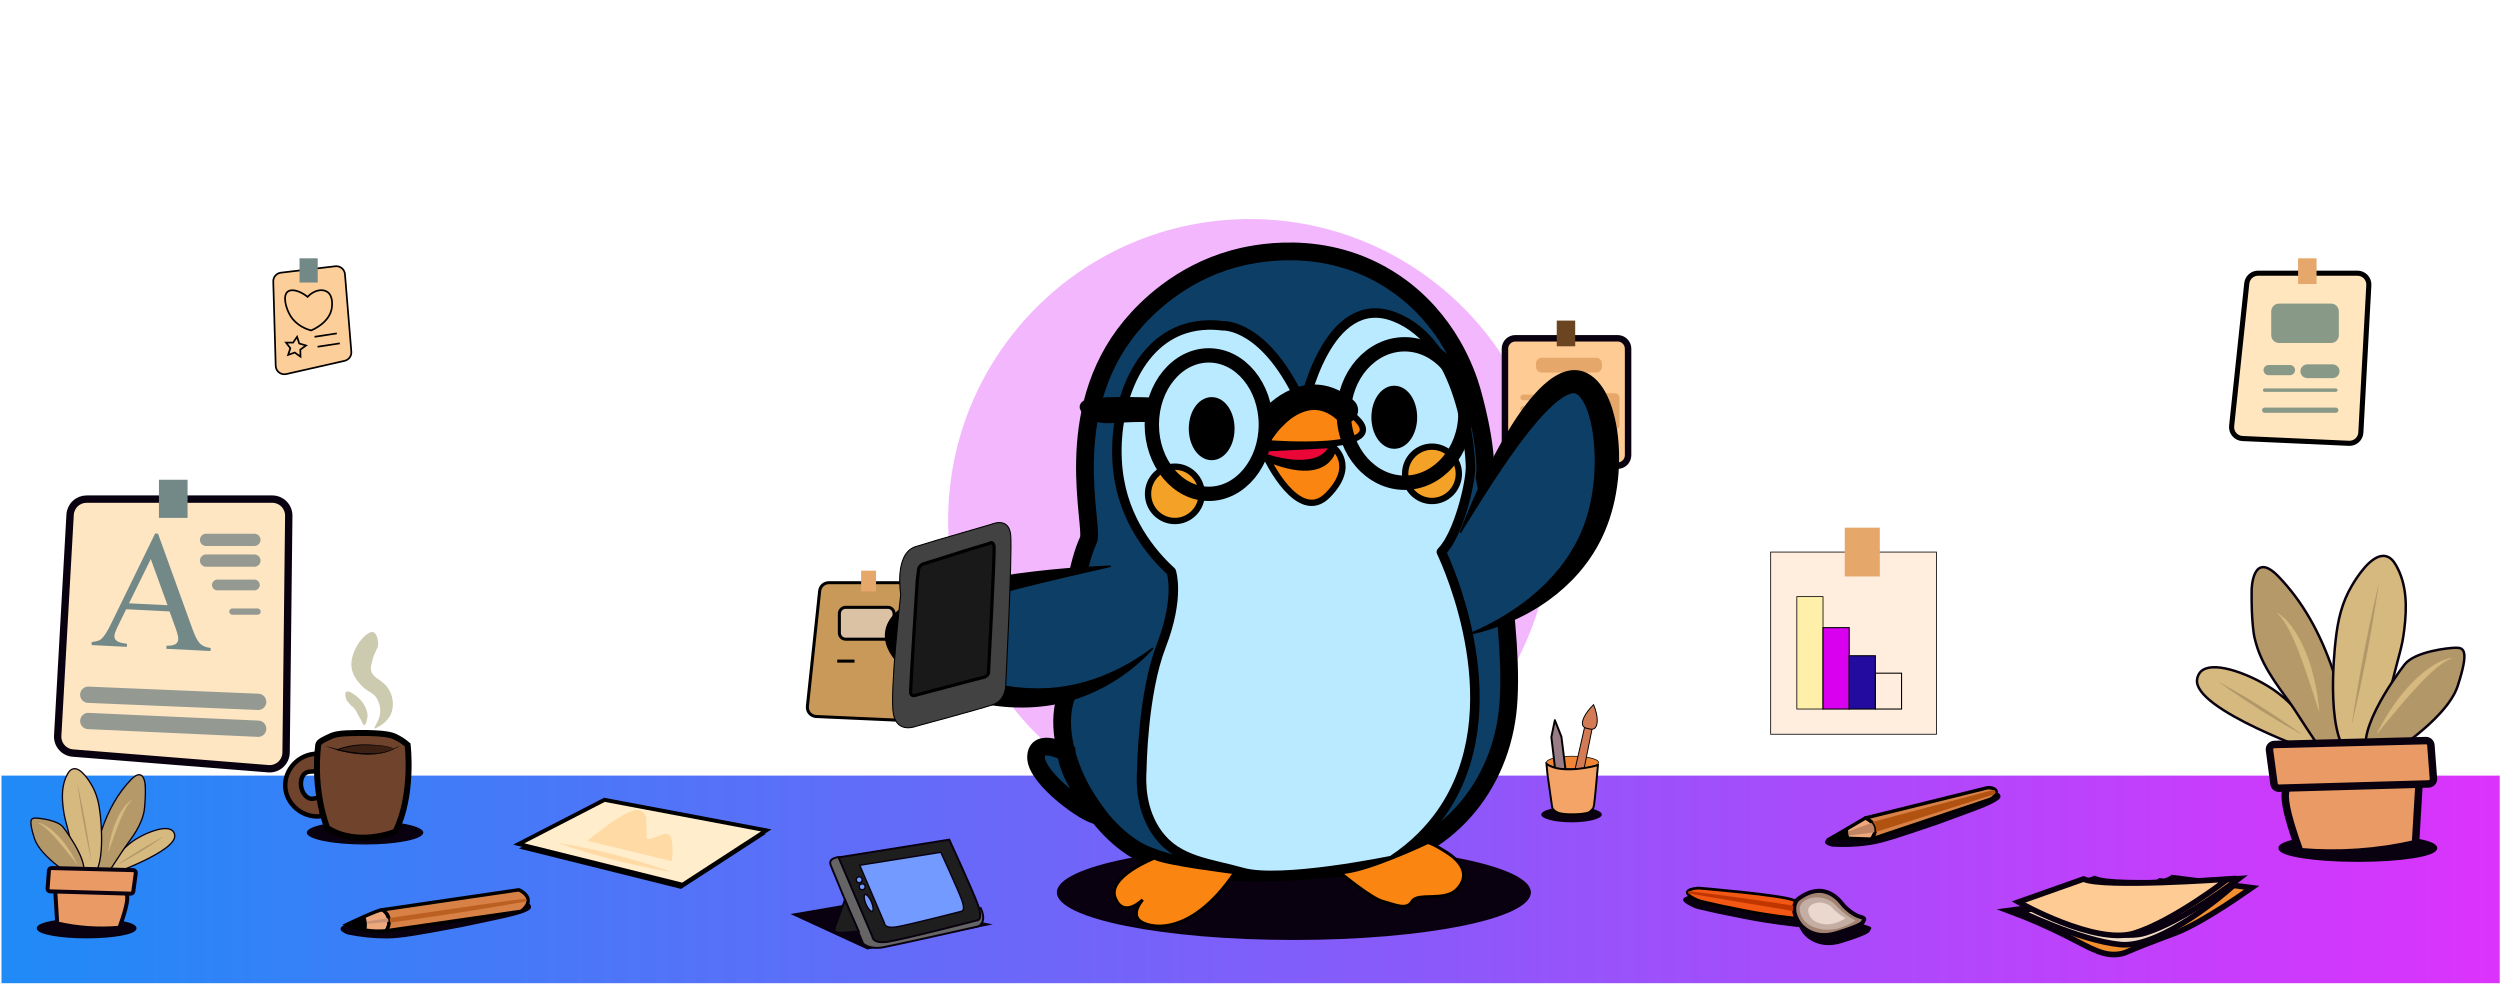 <svg width="1445" height="569" viewBox="0 0 1445 569" fill="none" xmlns="http://www.w3.org/2000/svg">
<g clip-path="url(#clip0_633_3414)">
<g filter="url(#filter0_f_633_3414)">
<circle cx="722.354" cy="300.957" r="174.344" fill="#DC33FC" fill-opacity="0.35"/>
</g>
<path d="M1444.85 448.3H0.854V568.3H1444.85V448.3Z" fill="url(#paint0_linear_633_3414)"/>
<path d="M1065.53 489.138C1063.4 489.138 1061.24 489.076 1059.08 488.953C1056.08 488.201 1055.36 487.382 1055.27 486.83C1055.09 485.53 1057.92 482.431 1078.82 476.305C1094.96 471.569 1119.68 465.652 1152.3 458.693H1152.35C1152.81 458.526 1153.29 458.437 1153.78 458.431C1154.23 458.416 1154.67 458.537 1155.04 458.778C1155.54 459.134 1155.88 459.668 1155.99 460.268C1156.32 462.829 1144.82 467.056 1135.58 470.455L1135.33 470.545C1125.78 474.058 1120.99 475.82 1120.06 476.134C1099.7 483.074 1088.49 486.891 1080.88 488.034C1075.8 488.778 1070.68 489.15 1065.56 489.148L1065.53 489.138Z" fill="#090110"/>
<path d="M1153.76 458.817C1154.12 458.802 1154.49 458.9 1154.8 459.097C1155.2 459.395 1155.47 459.832 1155.57 460.321C1155.6 460.635 1155.31 461.844 1149.92 464.362C1146.25 466.076 1141.39 467.894 1135.4 470.074C1125.69 473.644 1120.82 475.434 1119.88 475.753C1099.55 482.684 1088.35 486.496 1080.77 487.62C1075.72 488.364 1070.61 488.736 1065.5 488.734C1063.39 488.734 1061.25 488.667 1059.12 488.548C1055.94 487.744 1055.67 486.915 1055.65 486.753C1055.62 486.592 1055.73 485.292 1060.88 482.917C1064.8 481.113 1070.89 479.004 1078.91 476.648C1095.03 471.921 1119.75 466.004 1152.36 459.064H1152.41H1152.46C1152.87 458.913 1153.3 458.831 1153.74 458.821M1153.74 458.055C1153.21 458.065 1152.69 458.162 1152.2 458.341C1086.63 472.303 1054.18 481.824 1054.86 486.901C1055 487.882 1056.37 488.699 1058.98 489.353C1061.27 489.486 1063.44 489.543 1065.48 489.543C1070.63 489.549 1075.78 489.176 1080.87 488.424C1088.36 487.315 1099.05 483.702 1120.11 476.524C1121.07 476.2 1125.92 474.415 1135.65 470.812C1146.63 466.775 1156.66 463.024 1156.31 460.221C1156.19 459.514 1155.79 458.882 1155.21 458.46C1154.77 458.175 1154.26 458.031 1153.74 458.045V458.055Z" fill="#090110"/>
<path d="M1058.77 484.193L1078.25 472.769C1078.25 472.769 1088.35 476.767 1081.63 485.05L1058.77 484.193Z" fill="#EFA87C" stroke="black" stroke-width="2" stroke-miterlimit="10"/>
<path d="M1146.93 455.775L1078.25 472.768C1078.25 472.768 1088.21 476.91 1081.64 485.049L1148.93 462.487C1152.48 461.592 1154.24 458.826 1153.79 457.346C1153.34 455.865 1150.36 454.571 1146.93 455.775Z" fill="#D78147" stroke="black" stroke-width="2" stroke-linecap="round" stroke-linejoin="round"/>
<path d="M1068.08 478.728L1068.81 484.569L1058.77 484.193L1068.08 478.728Z" fill="black"/>
<path d="M1082.32 475.077C1083.07 475.817 1083.65 476.723 1083.99 477.722C1084.34 478.721 1084.45 479.787 1084.32 480.837L1153.1 458.94C1153.25 458.745 1153.36 458.515 1153.41 458.271C1153.45 458.027 1153.44 457.775 1153.37 457.536C1153.3 457.298 1153.17 457.08 1153 456.901C1152.82 456.722 1152.61 456.587 1152.38 456.508L1082.32 475.077Z" fill="#B25210"/>
<path d="M1068.31 480.565L1068.61 482.945L1083.3 481.07C1083.51 480.106 1083.47 479.104 1083.19 478.159C1082.91 477.213 1082.39 476.356 1081.68 475.667L1068.31 480.565Z" fill="#C18463"/>
<path d="M223.41 542.023C215.845 542.008 208.301 541.231 200.892 539.705C197.868 538.467 197.239 537.506 197.244 536.915C197.244 535.53 200.683 532.717 223.439 529.466C241.027 526.953 267.775 524.496 302.933 522.164H302.985C303.306 522.099 303.633 522.065 303.961 522.064C304.615 522.026 305.258 522.237 305.762 522.654C306.217 523.106 306.484 523.713 306.509 524.354C306.462 527.081 293.803 529.766 283.649 531.922C272.956 534.188 267.594 535.326 266.555 535.516C244.228 539.695 231.926 541.999 223.796 542.028L223.41 542.023Z" fill="#090110"/>
<path d="M303.995 522.464C304.546 522.424 305.092 522.594 305.523 522.94C305.896 523.31 306.115 523.806 306.138 524.33C306.138 524.663 305.661 525.887 299.627 527.705C295.536 528.943 290.169 530.114 283.577 531.513C272.89 533.779 267.522 534.917 266.493 535.112C244.19 539.286 231.902 541.585 223.81 541.614H223.415C215.895 541.598 208.396 540.826 201.03 539.31C197.825 537.992 197.668 537.082 197.668 536.93C197.668 536.778 197.978 535.412 203.75 533.707C208.117 532.417 214.775 531.127 223.534 529.899C241.113 527.391 267.827 524.935 302.999 522.602H303.052H303.104C303.398 522.541 303.698 522.509 303.999 522.507M303.999 521.693C303.644 521.696 303.29 521.732 302.942 521.802C232.27 526.474 196.907 531.507 196.854 536.901C196.854 537.949 198.166 539.01 200.792 540.086C208.234 541.629 215.814 542.412 223.415 542.423H223.81C231.816 542.395 243.532 540.234 266.646 535.907C267.679 535.716 273.032 534.579 283.744 532.308C295.836 529.742 306.895 527.338 306.952 524.354C306.931 523.595 306.615 522.875 306.071 522.345C305.49 521.862 304.75 521.613 303.995 521.645L303.999 521.693Z" fill="#090110"/>
<path d="M200.324 534.436C200.324 534.436 219.327 525.296 221.185 525.867C223.042 526.439 227.186 532.151 223.328 538.006C215.481 538.78 207.567 537.551 200.324 534.436Z" fill="#EFA87C" stroke="black" stroke-width="2" stroke-miterlimit="10"/>
<path d="M223.329 538.005L301.341 526.724C310.914 518.87 299.912 514.3 299.912 514.3L220.947 525.867C220.947 525.867 228.091 529.485 223.329 538.005Z" fill="#D78147" stroke="black" stroke-width="2" stroke-linecap="round" stroke-linejoin="round"/>
<path d="M225.234 530.556C225.292 530.865 225.344 531.199 225.377 531.556C225.435 532.125 225.45 532.698 225.425 533.269C237.808 531.622 250.399 529.815 263.198 527.848C276.873 525.737 290.27 523.516 303.39 521.183C304.028 520.841 304.633 520.427 304.561 520.112C304.49 519.798 303.49 519.66 303.133 519.636C300.908 519.479 261.016 525.263 225.234 530.556Z" fill="#BC6022"/>
<path d="M212.156 532.512C212.209 533.012 212.266 533.512 212.318 534.007L224.439 532.86C224.517 532.457 224.517 532.044 224.439 531.641C224.38 531.345 224.281 531.058 224.144 530.789L212.156 532.512Z" fill="#CC9275"/>
<path d="M211.03 529.504C212.138 532.086 212.38 534.956 211.721 537.686C207.968 537.075 204.294 536.05 200.767 534.63L200.391 534.469L210.93 529.542" fill="black"/>
<path d="M1038.92 535.425C1032.55 534.716 1026.14 533.85 1019.87 532.85C1012.04 531.598 1006 530.36 993.969 527.895C992.159 527.523 992.011 527.485 991.664 527.419C991.316 527.352 990.568 527.133 986.868 526.319L985.887 526.1C982.076 525.262 980.648 524.948 978.743 524.091C973.751 521.83 973.156 520.521 973.246 519.945C973.389 519.022 975.671 517.965 979.747 517.732C981.176 517.851 1030.9 521.992 1038.13 525.186H1038.18L1040.43 525.629C1042.04 526.867 1045.84 530.389 1045.19 532.731C1044.76 534.178 1042.61 535.111 1038.92 535.425Z" fill="#090110"/>
<path d="M979.748 518.098C981.653 518.255 1030.84 522.382 1037.99 525.519L1038.06 525.553H1038.15L1040.27 525.971C1041.78 527.147 1045.41 530.522 1044.81 532.607C1044.43 533.883 1042.42 534.716 1038.92 535.02C1032.57 534.311 1026.18 533.45 1019.93 532.45C1012.11 531.203 1006.07 529.965 994.05 527.499C992.245 527.128 992.102 527.095 991.76 527.023C991.417 526.952 990.659 526.743 986.949 525.924L985.959 525.705C982.068 524.853 980.758 524.562 978.91 523.725C973.59 521.316 973.614 520.112 973.633 519.983C973.728 519.36 975.738 518.332 979.748 518.079M979.748 517.308C976.009 517.522 973.08 518.474 972.866 519.845C972.58 521.683 977.257 523.806 978.581 524.405C980.663 525.357 982.144 525.633 986.778 526.657C993.746 528.19 990.002 527.457 993.884 528.252C1005.93 530.722 1011.98 531.96 1019.8 533.212C1024.88 534.021 1031.35 534.954 1038.9 535.791C1052.99 534.601 1040.59 525.253 1040.59 525.253L1038.29 524.777C1030.84 521.492 979.748 517.289 979.748 517.289V517.308Z" fill="#090110"/>
<path d="M1056.93 545.883C1047.48 545.883 1042.64 539.557 1042.59 539.49C1035.56 529.942 1040.82 524.648 1040.87 524.596C1045.35 521.159 1049.74 519.403 1053.87 519.403C1061.71 519.403 1066.56 525.624 1068.38 527.971C1068.64 528.304 1068.86 528.547 1068.97 528.694C1070.69 530.513 1075.02 534.245 1079.01 535.316C1080.74 535.792 1081.12 536.187 1081.2 536.392C1081.28 536.596 1081.12 536.834 1080.88 537.186C1080.72 537.401 1080.59 537.641 1080.51 537.896C1080.15 539.224 1074.7 541.518 1064.31 544.712C1061.92 545.47 1059.43 545.866 1056.93 545.888V545.883Z" fill="#090110"/>
<path d="M1053.87 519.783C1061.53 519.783 1066.29 525.9 1068.08 528.204C1068.35 528.547 1068.56 528.794 1068.69 528.951C1070.44 530.803 1074.84 534.587 1078.92 535.682C1080.46 536.096 1080.78 536.434 1080.82 536.51C1080.75 536.678 1080.66 536.838 1080.55 536.986C1080.36 537.234 1080.22 537.513 1080.12 537.81C1079.94 538.481 1077.63 540.223 1064.19 544.36C1061.83 545.104 1059.38 545.493 1056.91 545.516C1047.67 545.516 1042.92 539.328 1042.88 539.286C1036.28 530.303 1040.67 525.362 1041.1 524.915C1045.53 521.526 1049.82 519.802 1053.86 519.802M1053.86 519.036C1050.09 519.036 1045.67 520.44 1040.59 524.339C1040.59 524.339 1034.96 529.803 1042.26 539.738C1042.26 539.738 1047.14 546.283 1056.91 546.283C1059.46 546.263 1061.99 545.862 1064.41 545.093C1079.18 540.552 1080.61 538.905 1080.86 538.01C1081.12 537.115 1083.15 536.044 1079.1 534.959C1075.05 533.873 1070.65 529.937 1069.23 528.442C1068.23 527.381 1063.02 519.036 1053.86 519.036Z" fill="#090110"/>
<path d="M1059.07 542.551C1057.31 542.556 1055.55 542.346 1053.83 541.927C1051.89 541.451 1047.34 540.323 1044.56 536.453C1043.13 534.44 1041.91 531.327 1042.47 528.918C1042.53 528.654 1042.62 528.397 1042.74 528.152C1044.04 525.248 1047.45 524.258 1048.74 523.868C1049.92 523.541 1051.14 523.381 1052.36 523.392C1055.16 523.447 1057.9 524.158 1060.37 525.467C1062.32 526.524 1063.23 527.5 1064.49 528.856C1066.01 530.528 1067.67 532.061 1069.46 533.435C1071.33 534.881 1073.3 536.187 1075.37 537.343C1072.1 539.428 1066.02 542.551 1059.07 542.551Z" fill="#090110"/>
<path d="M1052.38 522.997V523.768C1055.11 523.821 1057.8 524.516 1060.21 525.796C1062.11 526.824 1062.99 527.781 1064.23 529.128C1065.76 530.815 1067.43 532.362 1069.24 533.75C1070.95 535.076 1072.76 536.285 1074.63 537.367C1071.3 539.424 1065.59 542.189 1059.07 542.189C1057.34 542.191 1055.62 541.985 1053.95 541.575C1052.04 541.099 1047.59 540.004 1044.9 536.249C1043.51 534.307 1042.33 531.317 1042.87 529.023C1042.93 528.784 1043.01 528.551 1043.11 528.328V528.285C1044.32 525.586 1047.61 524.629 1048.83 524.272C1049.97 523.948 1051.16 523.788 1052.35 523.796V522.997M1052.35 522.997C1051.08 522.992 1049.82 523.167 1048.61 523.516C1047.33 523.887 1043.74 524.944 1042.39 527.952C1042.25 528.234 1042.15 528.529 1042.08 528.833C1041.48 531.403 1042.74 534.602 1044.23 536.677C1047.09 540.666 1051.73 541.809 1053.72 542.299C1055.46 542.726 1057.24 542.94 1059.03 542.937C1067.17 542.937 1073.99 538.705 1076.1 537.305C1073.85 536.087 1071.7 534.688 1069.67 533.121C1064.4 529.037 1064.32 527.166 1060.54 525.12C1058.01 523.778 1055.2 523.051 1052.35 522.997Z" fill="#090110"/>
<path d="M981.719 513.3C981.719 513.3 1029.79 517.251 1036.8 520.345L1038.96 520.769C1038.96 520.769 1050.64 529.57 1037.38 530.689C1030.27 529.899 1024.19 529.023 1019.41 528.261C1012.03 527.081 1006.36 525.919 995.021 523.596C991.369 522.849 994.888 523.534 988.354 522.092C983.996 521.14 982.6 520.859 980.643 519.974C979.4 519.412 974.994 517.413 975.266 515.69C975.461 514.395 978.2 513.495 981.719 513.3Z" fill="#F25814" stroke="black" stroke-width="1.58" stroke-miterlimit="10"/>
<path d="M1040.54 534.368C1040.54 534.368 1047.48 543.679 1061.38 539.404C1075.29 535.13 1076.62 533.564 1076.86 532.74C1077.1 531.917 1079.02 530.889 1075.2 529.884C1071.39 528.88 1067.25 525.157 1065.92 523.753C1064.58 522.349 1055.37 507.298 1038.97 519.888C1038.97 519.874 1033.66 525.019 1040.54 534.368Z" fill="#A38472" stroke="#090110" stroke-width="2.37" stroke-miterlimit="10"/>
<path d="M1040.68 523.292C1041.95 520.436 1045.33 519.484 1046.53 519.117C1051.92 517.561 1057.01 520.217 1057.75 520.626C1061.32 522.559 1061.39 524.315 1066.36 528.157C1068.26 529.632 1070.28 530.949 1072.39 532.093C1070.01 533.688 1061.08 539.2 1051.34 536.796C1049.47 536.32 1045.1 535.254 1042.41 531.503C1041.01 529.551 1039.83 526.538 1040.38 524.12C1040.45 523.834 1040.55 523.556 1040.68 523.292Z" fill="#C4AEA3"/>
<path d="M1045.42 524.806C1046.28 522.902 1048.55 522.235 1049.36 522.002C1052.97 520.955 1056.38 522.74 1056.89 523.016C1059.27 524.311 1059.33 525.491 1062.66 528.071C1063.94 529.061 1065.3 529.944 1066.72 530.713C1065.1 531.784 1059.12 535.473 1052.59 533.869C1051.33 533.559 1048.4 532.836 1046.59 530.318C1045.64 529.004 1044.85 526.986 1045.23 525.363C1045.28 525.171 1045.34 524.984 1045.42 524.806Z" fill="#EAD7CE"/>
<path d="M976.219 515.076C985.951 516.273 995.794 517.556 1005.75 518.927C1016.19 520.368 1026.48 521.874 1036.61 523.444C1036.38 524.486 1036.35 525.561 1036.51 526.615L975.938 516.414C975.791 516.339 975.677 516.211 975.619 516.057C975.583 515.932 975.583 515.8 975.619 515.676C975.663 515.485 975.775 515.316 975.933 515.2C976.019 515.139 976.116 515.097 976.219 515.076Z" fill="#C13600"/>
<path d="M303.016 490.066L350.328 465.675L439.752 482.555L393.468 512.6L303.016 490.066Z" fill="black" stroke="black" stroke-width="2.19" stroke-miterlimit="10"/>
<path d="M299.854 487.814L349.357 462.3L442.915 479.955L394.493 511.391L299.854 487.814Z" fill="#FFEDCB" stroke="black" stroke-width="2.29" stroke-miterlimit="10"/>
<path d="M339.561 485.981C342.218 483.763 354.853 473.301 363.374 469.535C366.27 468.255 368.689 467.746 370.666 468.807C372.361 469.711 373.137 471.458 373.49 472.477L373.833 482.607C373.833 482.607 372.59 486.324 377.209 484.468C381.829 482.611 382.377 482.607 382.377 482.607C382.377 482.607 387.14 479.641 388.24 485.639C389.34 491.636 388.24 497.763 388.24 497.763L339.561 485.981Z" fill="#FFDAA4"/>
<path d="M386.848 503.675C386.848 503.675 372.294 501.376 354.748 496.877C337.202 492.379 323.314 487.381 323.314 487.381C323.314 487.381 337.869 489.68 355.41 494.178C372.951 498.677 386.848 503.675 386.848 503.675Z" fill="#FFDAA4" stroke="#FFDAA4" stroke-width="0.19" stroke-miterlimit="10"/>
<path d="M210.991 487.77C191.064 487.77 177.676 484.409 177.676 481.268C177.676 478.126 191.064 474.761 210.991 474.761C230.918 474.761 244.306 478.126 244.306 481.268C244.306 484.409 230.918 487.77 210.991 487.77Z" fill="#090110"/>
<path d="M210.989 475.123C231.402 475.123 243.937 478.702 243.937 481.268C243.937 483.834 231.402 487.408 210.989 487.408C190.577 487.408 178.036 483.829 178.036 481.268C178.036 478.707 190.567 475.123 210.989 475.123ZM210.989 474.399C192.391 474.399 177.312 477.474 177.312 481.268C177.312 485.062 192.391 488.118 210.989 488.118C229.588 488.118 244.666 485.043 244.666 481.254C244.666 477.465 229.588 474.385 210.989 474.385V474.399Z" fill="#090110"/>
<path d="M183.447 435.628C172.755 435.685 164.397 444.72 164.873 454.716C165.397 465.05 175.26 473.323 186.205 471.709C186.095 470.843 185.933 469.596 185.729 468.101C184.948 462.808 184.571 462.099 183.962 461.67C182.571 460.695 181.38 462.18 179.113 461.542C176.341 460.756 174.679 457.553 174.17 455.22C173.598 452.588 173.97 448.704 176.38 446.947C178.894 445.105 182.019 446.786 183.195 444.915C183.714 444.087 183.328 443.411 183.195 440.864C183.114 439.115 183.199 437.362 183.447 435.628Z" fill="#70432D" stroke="black" stroke-width="2.58" stroke-miterlimit="10"/>
<path d="M183.929 430.544C184.157 428.64 187.453 427.331 190.492 425.851C193.43 424.423 196.369 423.742 206.909 423.661C222.697 423.533 226.397 424.966 228.231 425.789C230.912 427.005 233.4 428.609 235.613 430.549C235.613 430.549 239.166 459.3 228.56 480.73C228.56 480.73 206.594 489.774 189.182 478.598C189.182 478.598 180.647 457.934 183.929 430.544Z" fill="#70432D" stroke="black" stroke-width="3.45" stroke-miterlimit="10"/>
<path d="M230.913 431.049L229.484 432.001C228.135 432.82 226.713 433.512 225.236 434.067C223.035 434.874 220.753 435.44 218.43 435.757C215.59 436.143 212.719 436.253 209.857 436.085C207.009 435.933 204.174 435.584 201.375 435.038C198.793 434.562 196.502 433.957 194.602 433.4C192.702 432.843 191.187 432.325 190.149 431.944C189.111 431.563 188.549 431.325 188.549 431.325C188.549 431.325 189.13 431.501 190.197 431.801C191.264 432.101 192.807 432.486 194.731 432.91C196.655 433.334 198.95 433.791 201.518 434.181C204.296 434.619 207.096 434.912 209.905 435.057C212.708 435.223 215.52 435.17 218.316 434.9C220.6 434.677 222.858 434.239 225.059 433.591C226.551 433.142 228.003 432.569 229.398 431.877L230.913 431.049Z" fill="black" stroke="black" stroke-width="0.07" stroke-miterlimit="10"/>
<path d="M226.536 433.248C229.87 431.634 217.42 430.392 210.343 430.463C205.059 430.519 199.824 431.485 194.869 433.319C194.869 433.319 215.396 438.613 226.536 433.248Z" fill="#3D2014"/>
<path d="M226.561 433.295L225.951 433.576C225.368 433.845 224.77 434.082 224.16 434.285C221.916 435.014 219.593 435.476 217.24 435.661C213.751 435.937 210.244 435.899 206.762 435.547C204.791 435.366 202.733 435.095 200.609 434.738C199.545 434.557 198.471 434.355 197.385 434.133C196.827 434.014 196.318 433.905 195.718 433.766C195.118 433.628 194.665 433.509 194.151 433.376H194.051L194.141 433.338L194.332 433.271L194.718 433.129L195.484 432.853L196.404 432.538L197.213 432.286C197.756 432.12 198.294 431.967 198.833 431.81C199.909 431.521 200.979 431.279 202.043 431.082C204.073 430.693 206.127 430.445 208.191 430.339C210.168 430.244 212.049 430.287 213.802 430.373C215.554 430.458 217.188 430.577 218.674 430.725C221.024 430.908 223.355 431.291 225.642 431.867C225.996 431.965 226.339 432.099 226.666 432.267C226.942 432.405 227.17 432.643 227.042 432.824C226.949 432.952 226.827 433.055 226.685 433.124L226.537 433.195L226.685 433.119C226.82 433.046 226.936 432.942 227.023 432.814C227.132 432.648 226.918 432.443 226.647 432.31C226.316 432.154 225.972 432.031 225.618 431.943C223.325 431.44 220.994 431.121 218.65 430.991C217.169 430.877 215.54 430.782 213.787 430.73C212.035 430.677 210.172 430.668 208.215 430.787C206.166 430.91 204.128 431.171 202.114 431.567C201.071 431.767 200.009 432.015 198.947 432.3C198.413 432.443 197.88 432.6 197.347 432.776L196.546 433.029L195.856 433.262H195.818H195.87L197.47 433.614C198.552 433.847 199.623 434.052 200.676 434.233C202.781 434.604 204.829 434.895 206.786 435.099C210.248 435.493 213.738 435.591 217.216 435.39C219.567 435.258 221.895 434.859 224.156 434.2C224.951 433.943 225.584 433.724 225.965 433.548L226.561 433.295Z" fill="black" stroke="black" stroke-width="0.04" stroke-miterlimit="10"/>
<path d="M203.551 387.641C204.794 392.149 208.59 395.943 209.486 396.805C213.324 400.498 215.653 400.137 217.806 403.654C217.987 403.95 220.664 408.414 219.506 413.522C218.668 417.282 215.939 420.534 216.544 421C216.687 421.114 216.949 421 217.068 420.953C223.736 418.001 225.926 412.86 225.926 412.86C227.808 408.41 227.293 403.002 225.022 398.923C221.421 392.444 215.129 392.449 214.406 387.023C214.205 385.499 214.639 383.895 215.506 380.692C216.725 376.203 218.387 375.337 218.544 372.423C218.687 369.748 217.639 365.902 215.687 365.369C211.524 364.236 200.718 377.336 203.551 387.641Z" fill="#CCCAAF"/>
<path d="M203.083 408.081L200.33 404.721C200.33 404.721 196.882 396.029 204.674 401.355C212.466 406.682 212.475 413.575 212.475 413.575C212.475 413.575 212.099 417.797 210.994 418.901C209.889 420.005 208.865 416.045 208.208 415.379C207.551 414.712 205.331 408.738 203.083 408.081Z" fill="#CCCAAF"/>
<path d="M934.983 195.529H875.902C872.562 195.529 869.854 198.236 869.854 201.575V263.113C869.854 266.452 872.562 269.158 875.902 269.158H934.983C938.324 269.158 941.032 266.452 941.032 263.113V201.575C941.032 198.236 938.324 195.529 934.983 195.529Z" fill="#FDCB93" stroke="#090110" stroke-width="3.74" stroke-miterlimit="10"/>
<path d="M922.614 206.802H891.113C889.296 206.802 887.822 208.274 887.822 210.091V212.047C887.822 213.864 889.296 215.337 891.113 215.337H922.614C924.431 215.337 925.905 213.864 925.905 212.047V210.091C925.905 208.274 924.431 206.802 922.614 206.802Z" fill="#E5A76A"/>
<path d="M915.194 228.074H880.388C879.484 228.074 878.75 228.806 878.75 229.709C878.75 230.612 879.484 231.344 880.388 231.344H915.194C916.099 231.344 916.832 230.612 916.832 229.709C916.832 228.806 916.099 228.074 915.194 228.074Z" fill="#E5A76A"/>
<path d="M915.194 234.657H880.388C879.484 234.657 878.75 235.389 878.75 236.292C878.75 237.195 879.484 237.927 880.388 237.927H915.194C916.099 237.927 916.832 237.195 916.832 236.292C916.832 235.389 916.099 234.657 915.194 234.657Z" fill="#E5A76A"/>
<path d="M914.318 241.236H881.265C879.876 241.236 878.75 242.361 878.75 243.749V246.439C878.75 247.827 879.876 248.952 881.265 248.952H914.318C915.706 248.952 916.832 247.827 916.832 246.439V243.749C916.832 242.361 915.706 241.236 914.318 241.236Z" fill="#E5A76A"/>
<path d="M914.837 251.551H880.746C879.643 251.551 878.75 252.444 878.75 253.545V254.431C878.75 255.532 879.643 256.425 880.746 256.425H914.837C915.939 256.425 916.832 255.532 916.832 254.431V253.545C916.832 252.444 915.939 251.551 914.837 251.551Z" fill="#E5A76A"/>
<path d="M933.407 227.274H923.21C921.75 227.274 920.566 228.457 920.566 229.916V245.601C920.566 247.06 921.75 248.243 923.21 248.243H933.407C934.866 248.243 936.05 247.06 936.05 245.601V229.916C936.05 228.457 934.866 227.274 933.407 227.274Z" fill="#E5A76A"/>
<path d="M910.469 185.3H899.801V200.152H910.469V185.3Z" fill="#6B4522"/>
<path d="M1357.7 256.231L1296.14 253.465C1295.25 253.426 1294.37 253.204 1293.56 252.811C1292.75 252.419 1292.03 251.866 1291.45 251.185C1290.86 250.505 1290.42 249.711 1290.15 248.854C1289.88 247.997 1289.8 247.094 1289.89 246.201L1298.64 163.785C1298.82 162.169 1299.58 160.674 1300.79 159.588C1302 158.502 1303.57 157.901 1305.19 157.902H1362.61C1363.51 157.902 1364.39 158.084 1365.21 158.437C1366.03 158.79 1366.77 159.306 1367.39 159.955C1368 160.603 1368.48 161.37 1368.79 162.209C1369.1 163.048 1369.23 163.94 1369.18 164.833L1364.57 250.038C1364.47 251.766 1363.69 253.385 1362.41 254.545C1361.12 255.704 1359.43 256.31 1357.7 256.231Z" fill="#FFE6BF" stroke="black" stroke-width="2.95" stroke-miterlimit="10"/>
<path d="M1347.35 175.485H1317.27C1314.78 175.485 1312.77 177.497 1312.77 179.979V193.75C1312.77 196.231 1314.78 198.243 1317.27 198.243H1347.35C1349.83 198.243 1351.85 196.231 1351.85 193.75V179.979C1351.85 177.497 1349.83 175.485 1347.35 175.485Z" fill="#889987"/>
<path d="M1311.26 213.909H1323.59" stroke="#889987" stroke-width="5.9" stroke-linecap="round" stroke-linejoin="round"/>
<path d="M1333.63 214.575H1348.26" stroke="#889987" stroke-width="7.95" stroke-linecap="round" stroke-linejoin="round"/>
<path d="M1308.96 225.5H1350.08" stroke="#889987" stroke-width="2" stroke-linecap="round" stroke-linejoin="round"/>
<path d="M1308.96 237.091H1350.08" stroke="#889987" stroke-width="3" stroke-linecap="round" stroke-linejoin="round"/>
<path d="M1338.97 149.3H1328.3V164.152H1338.97V149.3Z" fill="#E5A76A"/>
<path d="M155.068 444.318L42.118 435.27C39.635 435.072 37.328 433.91 35.691 432.034C34.053 430.158 33.215 427.716 33.355 425.231L40.523 297.489C40.66 295.056 41.723 292.768 43.494 291.094C45.266 289.42 47.611 288.487 50.049 288.487H157.366C158.628 288.487 159.877 288.737 161.042 289.223C162.207 289.709 163.263 290.422 164.151 291.319C165.038 292.216 165.738 293.28 166.211 294.449C166.684 295.619 166.92 296.871 166.905 298.132L165.361 434.921C165.347 436.228 165.064 437.518 164.53 438.71C163.997 439.903 163.223 440.973 162.257 441.855C161.292 442.736 160.156 443.409 158.919 443.833C157.682 444.257 156.371 444.422 155.068 444.318Z" fill="#FFE6C3" stroke="#090110" stroke-width="4.26" stroke-miterlimit="10"/>
<path d="M119.115 312.03H147.04" stroke="#949A92" stroke-width="7.1" stroke-miterlimit="10" stroke-linecap="round"/>
<path d="M119.115 324.03H147.04" stroke="#949A92" stroke-width="7.1" stroke-miterlimit="10" stroke-linecap="round"/>
<path d="M125.641 338.111H147.041" stroke="#949A92" stroke-width="6.21" stroke-miterlimit="10" stroke-linecap="round"/>
<path d="M134.316 353.502H148.865" stroke="#949A92" stroke-width="3.62" stroke-miterlimit="10" stroke-linecap="round"/>
<path d="M51.02 401.56L149.228 405.67" stroke="#949A92" stroke-width="9.42" stroke-miterlimit="10" stroke-linecap="round"/>
<path d="M51.023 416.739L149.218 421.207" stroke="#949A92" stroke-width="9.42" stroke-miterlimit="10" stroke-linecap="round"/>
<path d="M97.983 353.41L72.93 352.142L68.027 362.132C66.817 364.581 66.183 366.43 66.124 367.68C66.112 368.194 66.221 368.704 66.443 369.169C66.665 369.633 66.994 370.039 67.402 370.353C68.302 371.149 70.306 371.733 73.412 372.107L73.325 373.875L52.945 372.856L53.037 371.092C55.764 370.752 57.544 370.219 58.377 369.494C60.077 368.049 62.03 365.037 64.236 360.46L89.661 308.365L91.329 308.447L111.171 363.376C112.764 367.794 114.27 370.683 115.688 372.043C117.107 373.402 119.13 374.229 121.759 374.523L121.671 376.286L96.14 375.014L96.228 373.246C98.81 373.246 100.573 372.905 101.517 372.222C101.952 371.935 102.314 371.549 102.573 371.097C102.832 370.645 102.982 370.138 103.01 369.618C103.081 368.218 102.555 365.976 101.434 362.889L97.983 353.41ZM96.825 349.809L87.152 323.126L74.584 348.703L96.825 349.809Z" fill="#738988"/>
<path d="M108.412 277.295H91.869V299.34H108.412V277.295Z" fill="#738988"/>
<path d="M199.186 208.554L165.461 216.208C164.74 216.371 163.992 216.373 163.27 216.213C162.548 216.053 161.871 215.735 161.287 215.282C160.702 214.829 160.226 214.253 159.891 213.594C159.556 212.935 159.372 212.21 159.351 211.472C158.884 195.221 158.415 178.971 157.946 162.724C157.908 161.474 158.341 160.256 159.158 159.309C159.976 158.363 161.118 157.757 162.361 157.611L193.794 153.898C194.465 153.818 195.145 153.874 195.794 154.063C196.442 154.252 197.046 154.57 197.568 154.999C198.09 155.427 198.52 155.956 198.833 156.555C199.145 157.154 199.333 157.809 199.386 158.482C200.614 173.397 201.842 188.323 203.067 203.26C203.166 204.462 202.828 205.659 202.115 206.631C201.402 207.603 200.362 208.286 199.186 208.554Z" fill="#FCCE9A" stroke="black" stroke-miterlimit="10"/>
<path d="M179.796 190.994C177.806 190.46 171.476 188.504 167.794 182.425C165.265 178.246 163.213 170.854 166.366 168.516C168.704 166.779 173.467 168.145 177.796 171.572C181.335 167.764 186.135 166.789 189.041 168.616C192.736 170.939 191.922 176.932 191.798 177.856C190.646 186.471 180.811 190.589 179.796 190.994Z" fill="#FCCE9A" stroke="black" stroke-miterlimit="10"/>
<path d="M173.683 206.164L170.387 203.774L166.543 205.131L167.801 201.256L165.324 198.024H169.396L171.706 194.668L172.968 198.543L176.874 199.7L173.578 202.094L173.683 206.164Z" fill="#FCCE9A" stroke="black" stroke-miterlimit="10"/>
<path d="M181.816 194.668L194.676 192.707" stroke="black" stroke-miterlimit="10"/>
<path d="M183.545 200.419L196.404 198.453" stroke="black" stroke-miterlimit="10"/>
<path d="M183.636 149.3H173.125V163.309H183.636V149.3Z" fill="#738988"/>
<path d="M50.082 541.753C65.672 541.753 78.31 539.413 78.31 536.527C78.31 533.64 65.672 531.3 50.082 531.3C34.492 531.3 21.854 533.64 21.854 536.527C21.854 539.413 34.492 541.753 50.082 541.753Z" fill="#090110" stroke="#090110" stroke-width="1.23" stroke-miterlimit="10"/>
<path d="M1362.82 497.271C1387.68 497.271 1407.83 494.1 1407.83 490.188C1407.83 486.277 1387.68 483.105 1362.82 483.105C1337.96 483.105 1317.81 486.277 1317.81 490.188C1317.81 494.1 1337.96 497.271 1362.82 497.271Z" fill="#090110" stroke="#090110" stroke-width="1.8" stroke-miterlimit="10"/>
<path d="M1340.55 435.794C1340.55 435.794 1267.28 410.171 1269.92 392.711C1270.11 391.11 1270.79 389.604 1271.85 388.394C1278.13 381.577 1297.99 388.722 1310.83 396.562C1312.53 397.595 1313.73 398.414 1314.08 398.656C1321.37 403.664 1333.61 414.174 1345.95 436.913L1340.55 435.794Z" fill="#D6B97F" stroke="#090110" stroke-width="1.44" stroke-miterlimit="10"/>
<path d="M1301.46 340.869C1301.46 340.869 1301.85 317.516 1316.98 333.253C1330.69 347.481 1341.04 365.531 1348.68 388.122C1348.98 389.003 1349.19 389.655 1349.63 390.978C1358.71 418.644 1363.16 432.582 1358.5 437.77C1356.95 439.498 1353.77 441.392 1346.42 440.626C1346.42 440.626 1336.36 425.87 1325.94 409.686C1320.38 401.046 1308.48 387.88 1303.97 371.886C1303.46 370.101 1303.09 368.487 1303.09 368.487C1303.09 368.487 1301.19 360.362 1301.45 340.879L1301.46 340.869Z" fill="#B59968" stroke="#090110" stroke-width="1.44" stroke-miterlimit="10"/>
<path d="M1359.53 338.27C1361.47 335.024 1370.58 319.749 1378.8 321.429C1381.5 321.981 1383.36 323.971 1384.99 326.879C1391.23 337.918 1391.29 350.846 1389.65 364.008C1388.22 375.461 1387.27 375.004 1379.77 406.23C1374.96 426.222 1372.48 438.308 1365.64 439.522C1364.15 439.739 1362.62 439.505 1361.25 438.851C1343.29 431.32 1349.3 376.322 1349.95 370.41C1351.27 358.343 1353.55 348.29 1359.53 338.27Z" fill="#D6B97F" stroke="#090110" stroke-width="1.44" stroke-miterlimit="10"/>
<path d="M1376.61 439.008C1376.61 439.008 1413.92 416.931 1420.6 396.348C1427.27 375.766 1424.06 374.419 1419.64 374.395C1415.22 374.371 1395.67 376.613 1389.9 384.034C1384.12 391.455 1357.66 428.431 1371.07 438.851C1371.86 439.452 1372.82 439.791 1373.82 439.819C1374.81 439.847 1375.79 439.564 1376.61 439.008Z" fill="#B29769" stroke="#090110" stroke-width="1.44" stroke-miterlimit="10"/>
<path d="M1396.15 487.609C1374.27 492.647 1351.73 494.213 1329.37 492.25C1321.1 469.62 1318.85 457.195 1322.62 454.973C1323.04 454.764 1323.49 454.64 1323.96 454.608C1324.43 454.576 1324.89 454.637 1325.34 454.788L1398.28 451.708L1396.15 487.609Z" fill="#EA9B65" stroke="#090110" stroke-width="4.32" stroke-miterlimit="10"/>
<path d="M1403.75 453.116L1317.28 455.582C1316.58 455.599 1315.9 455.357 1315.36 454.903C1314.83 454.448 1314.48 453.812 1314.38 453.116L1311.76 433.524C1311.71 433.129 1311.75 432.727 1311.86 432.345C1311.97 431.964 1312.17 431.61 1312.42 431.307C1312.68 431.004 1313 430.758 1313.36 430.586C1313.72 430.413 1314.11 430.318 1314.51 430.306L1402.14 428.064C1402.87 428.048 1403.58 428.312 1404.12 428.8C1404.66 429.289 1405 429.965 1405.05 430.692L1406.52 450.06C1406.55 450.445 1406.5 450.83 1406.37 451.194C1406.25 451.558 1406.05 451.893 1405.79 452.178C1405.53 452.464 1405.22 452.694 1404.87 452.855C1404.52 453.016 1404.14 453.105 1403.75 453.116Z" fill="#EA9B65" stroke="#090110" stroke-width="4.32" stroke-miterlimit="10"/>
<path d="M1340.37 410.59C1340.37 410.59 1340.09 409.771 1339.58 408.286C1339.07 406.801 1338.4 404.654 1337.57 402.003C1335.79 396.728 1333.51 389.431 1330.61 381.534C1327.72 373.637 1324.77 366.635 1321.97 361.861C1320.9 359.939 1319.67 358.113 1318.28 356.406C1317.89 355.932 1317.48 355.481 1317.05 355.054L1316.68 354.721L1316.54 354.606L1316.7 354.687L1317.13 354.93C1317.66 355.258 1318.17 355.619 1318.65 356.011C1320.42 357.44 1322.01 359.064 1323.41 360.852C1327.04 365.279 1330.93 372.209 1333.89 380.297C1336.85 388.384 1338.33 396.052 1339.28 401.569C1339.69 404.349 1339.95 406.606 1340.13 408.162C1340.31 409.719 1340.37 410.59 1340.37 410.59Z" fill="#D6B97F" stroke="#D6B97F" stroke-width="0.24" stroke-miterlimit="10"/>
<path d="M1374.12 423.633L1375.25 421.472C1375.99 420.091 1377.07 418.092 1378.48 415.66C1381.39 410.899 1385.62 404.302 1391.33 397.871C1397.05 391.44 1403.24 386.447 1408.21 383.7C1410.14 382.573 1412.18 381.668 1414.31 381.001C1414.88 380.825 1415.46 380.685 1416.04 380.583L1416.49 380.525H1416.63L1416.5 380.573L1416.09 380.74C1415.55 380.97 1415.03 381.228 1414.52 381.511C1412.65 382.568 1410.87 383.785 1409.2 385.147C1404.91 388.513 1399.56 393.916 1393.96 400.175C1388.35 406.435 1383.51 412.394 1379.89 416.659C1378.14 418.825 1376.7 420.581 1375.69 421.781L1374.12 423.633Z" fill="#D6B97F" stroke="#D6B97F" stroke-width="0.24" stroke-miterlimit="10"/>
<path d="M1359.53 417.844C1359.53 417.844 1362.09 399.846 1366.3 377.86C1370.51 355.873 1374.77 338.175 1374.77 338.175C1374.77 338.175 1372.22 356.173 1368.01 378.159C1363.8 400.146 1359.53 417.844 1359.53 417.844Z" fill="#B29769" stroke="#B29769" stroke-width="0.12" stroke-miterlimit="10"/>
<path d="M1330.34 424.39C1330.34 424.39 1319.25 418.421 1306.15 410.143C1293.05 401.865 1282.88 394.435 1282.88 394.435C1282.88 394.435 1293.97 400.404 1307.07 408.681C1320.17 416.959 1330.34 424.39 1330.34 424.39Z" fill="#B29769" stroke="#B29769" stroke-width="0.12" stroke-miterlimit="10"/>
<path d="M62.974 505.887C62.974 505.887 102.4 492.083 100.976 482.71C100.874 481.847 100.512 481.035 99.937 480.382C96.561 476.717 85.878 480.563 78.981 484.781C78.072 485.338 77.429 485.776 77.238 485.904C73.29 488.608 66.722 494.253 60.055 506.492L62.974 505.887Z" fill="#D6B97F" stroke="#090110" stroke-width="0.77" stroke-miterlimit="10"/>
<path d="M84.008 454.811C84.008 454.811 83.803 442.244 75.659 450.698C68.286 458.353 62.718 468.068 58.603 480.211L58.099 481.734C53.212 496.619 50.821 504.107 53.336 506.91C54.169 507.838 55.884 508.857 59.837 508.452C59.837 508.452 65.252 500.503 70.844 491.792C73.835 487.142 80.24 480.063 82.669 471.452C82.941 470.5 83.146 469.624 83.146 469.624C83.146 469.624 84.155 465.255 84.022 454.787L84.008 454.811Z" fill="#B59968" stroke="#090110" stroke-width="0.77" stroke-miterlimit="10"/>
<path d="M52.764 453.417C51.726 451.67 46.82 443.449 42.396 444.372C40.967 444.672 39.943 445.739 39.062 447.305C35.704 453.245 35.671 460.2 36.557 467.297C37.324 473.485 37.828 473.214 41.872 490.017C44.458 500.77 45.792 507.277 49.468 507.929C50.281 508.05 51.11 507.924 51.85 507.567C61.518 503.516 58.284 473.923 57.936 470.743C57.198 464.212 55.984 458.805 52.764 453.417Z" fill="#D6B97F" stroke="#090110" stroke-width="0.77" stroke-miterlimit="10"/>
<path d="M43.572 507.62C43.572 507.62 23.502 495.748 19.911 484.662C16.32 473.576 18.044 472.866 20.425 472.852C22.807 472.838 33.323 474.047 36.428 478.041C39.533 482.034 53.774 501.927 46.558 507.553C46.129 507.873 45.611 508.051 45.076 508.063C44.541 508.075 44.015 507.92 43.572 507.62Z" fill="#B29769" stroke="#090110" stroke-width="0.77" stroke-miterlimit="10"/>
<path d="M33.061 533.767C44.834 536.475 56.961 537.316 68.995 536.261C73.441 524.088 74.65 517.403 72.624 516.207C72.4 516.092 72.155 516.024 71.904 516.007C71.652 515.99 71.4 516.024 71.162 516.107L31.918 514.45L33.061 533.767Z" fill="#EA9B65" stroke="#090110" stroke-width="2.32" stroke-miterlimit="10"/>
<path d="M28.969 515.207L75.496 516.536C75.874 516.545 76.243 516.415 76.531 516.17C76.819 515.925 77.007 515.582 77.058 515.207L78.487 504.669C78.516 504.456 78.499 504.239 78.439 504.033C78.378 503.827 78.275 503.636 78.136 503.473C77.996 503.309 77.824 503.177 77.63 503.084C77.436 502.992 77.225 502.941 77.01 502.936L29.86 501.727C29.465 501.719 29.083 501.862 28.791 502.128C28.499 502.394 28.321 502.761 28.293 503.155L27.507 513.58C27.494 513.783 27.521 513.987 27.588 514.18C27.654 514.372 27.759 514.55 27.895 514.701C28.031 514.853 28.197 514.976 28.381 515.063C28.566 515.15 28.766 515.199 28.969 515.207Z" fill="#EA9B65" stroke="#090110" stroke-width="2.32" stroke-miterlimit="10"/>
<path d="M62.68 492.24C62.68 492.24 62.885 490.388 63.389 487.409C64.099 483.527 65.162 479.719 66.566 476.032C68.266 471.719 70.448 468.045 72.438 465.736C73.2 464.807 74.064 463.967 75.015 463.232C75.269 463.038 75.535 462.86 75.81 462.699C76.006 462.594 76.096 462.556 76.096 462.556C76.096 462.556 76.02 462.618 75.858 462.766C75.696 462.913 75.482 463.132 75.215 463.446C74.467 464.331 73.795 465.277 73.205 466.274C71.662 468.778 69.981 472.495 68.323 476.698C66.666 480.901 65.332 484.79 64.299 487.647C63.346 490.484 62.68 492.24 62.68 492.24Z" fill="#D6B97F" stroke="#D6B97F" stroke-width="0.13" stroke-miterlimit="10"/>
<path d="M44.577 499.556C44.577 499.556 43.381 498.128 41.562 495.748C39.742 493.368 37.161 490.16 34.232 486.704C31.303 483.248 28.517 480.273 26.198 478.383C25.3 477.613 24.335 476.923 23.316 476.322C23.033 476.148 22.74 475.989 22.44 475.846C22.235 475.756 22.102 475.713 22.102 475.713C22.102 475.713 22.24 475.713 22.463 475.77C22.787 475.836 23.105 475.923 23.416 476.032C24.572 476.438 25.679 476.971 26.717 477.622C29.369 479.183 32.627 481.953 35.632 485.485C38.149 488.517 40.381 491.774 42.3 495.215C43.776 497.876 44.577 499.556 44.577 499.556Z" fill="#D6B97F" stroke="#D6B97F" stroke-width="0.13" stroke-miterlimit="10"/>
<path d="M52.579 496.262C52.579 496.262 50.369 486.742 48.216 474.875C46.063 463.008 44.777 453.312 44.777 453.312C44.777 453.312 46.983 462.832 49.14 474.704C51.297 486.575 52.579 496.262 52.579 496.262Z" fill="#B29769" stroke="#B29769" stroke-width="0.06" stroke-miterlimit="10"/>
<path d="M68.367 499.58C68.367 499.58 73.868 495.648 81.012 491.288C88.156 486.928 94.133 483.795 94.133 483.795C94.133 483.795 88.618 487.727 81.507 492.087C74.397 496.448 68.367 499.58 68.367 499.58Z" fill="#B29769" stroke="#B29769" stroke-width="0.06" stroke-miterlimit="10"/>
<path d="M521.514 416.371L471.73 414.134C471.004 414.101 470.293 413.921 469.64 413.603C468.987 413.285 468.405 412.837 467.932 412.286C467.458 411.736 467.103 411.094 466.886 410.401C466.67 409.708 466.598 408.978 466.674 408.256C469.039 386.021 471.403 363.789 473.768 341.562C473.906 340.255 474.524 339.045 475.501 338.166C476.478 337.286 477.747 336.799 479.062 336.799H525.525C526.249 336.799 526.965 336.946 527.63 337.232C528.295 337.518 528.895 337.936 529.393 338.462C529.891 338.987 530.277 339.608 530.526 340.288C530.776 340.967 530.884 341.69 530.845 342.413L527.111 411.344C527.074 412.041 526.9 412.724 526.598 413.354C526.297 413.985 525.874 414.549 525.354 415.016C524.834 415.483 524.228 415.843 523.569 416.075C522.91 416.308 522.211 416.408 521.514 416.371Z" fill="#C99959" stroke="black" stroke-width="1.76" stroke-miterlimit="10"/>
<path d="M513.141 351.03H488.791C486.783 351.03 485.154 352.657 485.154 354.665V365.815C485.154 367.823 486.783 369.45 488.791 369.45H513.141C515.15 369.45 516.779 367.823 516.779 365.815V354.665C516.779 352.657 515.15 351.03 513.141 351.03Z" fill="#DBC2A5" stroke="black" stroke-width="1.76" stroke-miterlimit="10"/>
<path d="M483.93 382.121H493.906" stroke="black" stroke-width="1.76" stroke-miterlimit="10"/>
<path d="M506.359 329.845H497.725V341.865H506.359V329.845Z" fill="#E5A76A"/>
<path d="M1160.85 526.341C1160.85 526.341 1244.09 515.583 1255.74 507.3L1301.54 513.098C1277.25 530.063 1264.16 536.77 1256.59 539.578C1254.81 540.24 1248.37 542.525 1239.11 546.195C1228.66 550.346 1228.75 550.655 1226.62 551.16C1216.67 553.54 1208.63 548.166 1194.99 541.23C1183.91 535.613 1172.51 530.642 1160.85 526.341Z" fill="#F2902F" stroke="#090110" stroke-width="3.26" stroke-miterlimit="10"/>
<path d="M1166.94 526.469C1166.94 526.469 1238.52 516.711 1248.55 509.204L1287.92 514.44C1287.92 514.44 1249.26 548.237 1225.64 545.966C1202.02 543.696 1166.94 526.469 1166.94 526.469Z" fill="#F2DBC4" stroke="#090110" stroke-width="3.26" stroke-miterlimit="10"/>
<path d="M1294.01 507.924C1294.01 507.924 1222 513.16 1210.76 507.886L1173.14 521.181C1173.14 521.181 1217.39 546.295 1240.12 539.198C1262.86 532.1 1294.01 507.924 1294.01 507.924Z" fill="#EA9C4E" stroke="#090110" stroke-width="3.26" stroke-miterlimit="10"/>
<path d="M1287.55 508.119C1287.55 508.119 1215.53 513.355 1204.3 508.076L1166.67 521.371C1166.67 521.371 1210.92 546.485 1233.66 539.393C1256.4 532.3 1287.55 508.119 1287.55 508.119Z" fill="#FDCB93" stroke="#090110" stroke-width="3.26" stroke-miterlimit="10"/>
<path d="M1119.27 319.091H1023.45V424.389H1119.27V319.091Z" fill="#FFEDDE" stroke="black" stroke-width="0.46" stroke-miterlimit="10"/>
<path d="M1053.71 344.854H1038.57V409.818H1053.71V344.854Z" fill="#FFF0A9" stroke="black" stroke-width="0.46" stroke-miterlimit="10"/>
<path d="M1068.84 362.778H1053.71V409.827H1068.84V362.778Z" fill="#D800EF" stroke="black" stroke-width="0.62" stroke-miterlimit="10"/>
<path d="M1083.96 379.021H1068.83V409.827H1083.96V379.021Z" fill="#240BA0" stroke="black" stroke-width="0.62" stroke-miterlimit="10"/>
<path d="M1099.1 389.1H1083.97V409.827H1099.1V389.1Z" stroke="black" stroke-width="0.62" stroke-miterlimit="10"/>
<path d="M1086.53 304.99H1066.27V333.193H1086.53V304.99Z" fill="#E5A76A"/>
<path d="M456.854 528.3L503.354 520.3L573.854 534.3L501.354 548.8L456.854 528.3Z" fill="#090110"/>
<path d="M486.123 495.33C486.123 495.33 478.274 495.297 480.141 500.09C482.008 504.884 498.806 545.225 498.806 545.225C498.806 545.225 502.139 549.157 511.074 547.424C520.009 545.692 565.345 535.467 565.345 535.467C565.345 535.467 571.06 533.368 566.588 524.367" fill="#666565"/>
<path d="M486.123 495.33C486.123 495.33 478.274 495.297 480.141 500.09C482.008 504.884 498.806 545.225 498.806 545.225C498.806 545.225 502.139 549.157 511.074 547.424C520.009 545.692 565.345 535.467 565.345 535.467C565.345 535.467 571.06 533.368 566.588 524.367" stroke="#090110" stroke-width="1.13" stroke-miterlimit="10"/>
<path d="M488.362 520.12L482.647 535.828C482.647 535.828 481.646 538.627 483.647 539.027C485.647 539.427 496.377 538.361 496.377 538.361L488.362 520.12Z" fill="#1E1E1E" stroke="#090110" stroke-width="1.13" stroke-miterlimit="10"/>
<path d="M484.676 495.563L504.141 541.141C504.141 541.141 504.007 545.672 513.076 544.34C522.144 543.007 565.346 531.811 565.346 531.811C565.346 531.811 568.146 531.145 565.346 523.281C562.545 515.417 548.677 485.3 548.677 485.3L484.676 495.563Z" fill="#1E1E1E" stroke="#090110" stroke-width="1.13" stroke-miterlimit="10"/>
<path d="M496.934 500.109L511.183 533.468C511.183 533.468 511.088 536.8 517.723 535.81C524.357 534.82 555.991 526.661 555.991 526.661C555.991 526.661 558.039 526.185 555.991 520.416C553.943 514.646 543.789 492.617 543.789 492.617L496.934 500.109Z" fill="#739BFF" stroke="#090110" stroke-width="0.83" stroke-miterlimit="10"/>
<path d="M496.62 510.234C497.578 510.234 498.354 509.458 498.354 508.501C498.354 507.544 497.578 506.769 496.62 506.769C495.663 506.769 494.887 507.544 494.887 508.501C494.887 509.458 495.663 510.234 496.62 510.234Z" fill="#739BFF" stroke="#090110" stroke-width="0.83" stroke-miterlimit="10"/>
<path d="M498.355 514.294C499.312 514.294 500.088 513.518 500.088 512.561C500.088 511.604 499.312 510.829 498.355 510.829C497.397 510.829 496.621 511.604 496.621 512.561C496.621 513.518 497.397 514.294 498.355 514.294Z" fill="#739BFF" stroke="#090110" stroke-width="0.83" stroke-miterlimit="10"/>
<path d="M504.154 526.742C505.035 526.366 504.822 523.893 503.68 521.219C502.537 518.546 500.897 516.683 500.016 517.059C499.136 517.435 499.348 519.907 500.491 522.581C501.634 525.255 503.274 527.117 504.154 526.742Z" fill="#739BFF" stroke="#090110" stroke-width="0.83" stroke-miterlimit="10"/>
<ellipse cx="908.354" cy="470.8" rx="17.5" ry="4.5" fill="#090110"/>
<path d="M908.894 444.348C917.201 444.348 923.935 442.724 923.935 440.721C923.935 438.718 917.201 437.094 908.894 437.094C900.587 437.094 893.854 438.718 893.854 440.721C893.854 442.724 900.587 444.348 908.894 444.348Z" fill="#EF8535" stroke="black" stroke-width="0.42" stroke-miterlimit="10"/>
<path d="M894.42 447.409L897.078 466.192C897.078 466.192 896.997 468.287 900.669 469.776C904.341 471.266 917.243 470.867 918.934 469.172C920.625 467.477 920.872 467.801 921.353 465.307C921.834 462.812 923.601 442.292 923.601 442.292C923.601 442.292 902.726 448.137 893.854 441.525L894.42 447.409Z" fill="#F3A466" stroke="black" stroke-width="1.13" stroke-miterlimit="10"/>
<path d="M898.712 443.258L896.697 426.007L898.712 416.254L902.503 425.845L904.76 443.981" fill="#987C86"/>
<path d="M898.712 443.258L896.697 426.007L898.712 416.254L902.503 425.845L904.76 443.981" stroke="black" stroke-width="1.13" stroke-linecap="round" stroke-linejoin="round"/>
<path d="M915.901 420.271C914.088 428.291 912.27 436.31 910.447 444.329L915.715 443.663L920.187 421.447L915.901 420.271Z" fill="#D27B55" stroke="black" stroke-width="0.56" stroke-miterlimit="10"/>
<path d="M917.843 421.105C919.896 421.809 920.948 421.414 921.448 421.105C923.83 419.677 923.887 414.126 921.082 407.3C915.843 412.465 913.552 417.487 915.109 419.743C915.448 420.219 916.152 420.862 917.843 421.105Z" fill="#D27B55" stroke="black" stroke-width="0.56" stroke-miterlimit="10"/>
<ellipse cx="747.854" cy="515.8" rx="137" ry="27.5" fill="#090110"/>
<path d="M629.088 312.193C632.629 304.497 612.169 238.531 653.615 188.588C662.588 177.784 682.036 158.255 712.936 149.644C722.91 146.867 765.736 136.399 805.7 163.21C837.304 184.414 847.83 215.988 850.666 225.788C850.666 225.788 860.375 258.748 858.152 276.177C858.152 276.177 876.87 367.474 871.254 412.556C865.638 457.638 833.083 495.552 782.552 500.853C732.021 506.155 693.467 506.542 663.15 494.415C632.834 482.287 604.755 431.526 616.732 401.219C616.732 401.219 616.385 339.846 629.088 312.193Z" fill="#0D3E66" stroke="black" stroke-width="10.26" stroke-miterlimit="10"/>
<path d="M845.307 308.516C887.948 220.761 906.431 219.794 912.154 221.278C927.483 225.224 934.484 267.902 923.666 300.835C907.652 349.616 856.216 365.901 849.573 367.893" fill="#0D3E66"/>
<path d="M849.15 366.486C849.15 366.486 850.116 366.108 851.935 365.322C853.754 364.536 856.421 363.336 859.773 361.63C863.126 359.923 867.157 357.73 871.639 354.906C876.693 351.731 881.536 348.222 886.135 344.403C891.618 339.844 896.654 334.761 901.173 329.223L902.083 328.112L902.952 326.958C903.529 326.182 904.132 325.407 904.704 324.615C905.277 323.824 905.818 322.997 906.386 322.18L906.81 321.564L907.203 320.928L908.005 319.651L908.813 318.368C909.084 317.944 909.324 317.489 909.569 317.049C910.08 316.16 910.591 315.275 911.102 314.365C911.613 313.455 912.037 312.519 912.512 311.588L912.865 310.89L913.187 310.171C913.401 309.695 913.616 309.214 913.831 308.728C914.045 308.247 914.265 307.766 914.485 307.28C914.704 306.794 914.873 306.292 915.077 305.801C915.461 304.802 915.864 303.804 916.242 302.796C916.907 300.727 917.658 298.689 918.23 296.548C919.443 292.168 920.365 287.71 920.989 283.205C922.343 273.675 922.539 264.013 921.572 254.435C921.108 249.693 920.227 245.003 918.94 240.419C918.337 238.296 917.577 236.221 916.667 234.213C915.895 232.462 914.901 230.82 913.708 229.331C912.927 228.307 911.894 227.508 910.714 227.014C910.259 226.862 909.78 226.803 909.303 226.838C908.597 226.904 907.9 227.055 907.229 227.288C905.496 227.938 903.851 228.807 902.333 229.874C901.501 230.422 900.693 231.063 899.876 231.684L898.675 232.687L898.077 233.205L897.494 233.722C894.379 236.561 891.439 239.59 888.69 242.793C887.31 244.345 886.002 245.953 884.704 247.52C884.061 248.311 883.442 249.118 882.814 249.904C882.185 250.69 881.567 251.456 880.969 252.268C876.14 258.577 871.858 264.68 868.016 270.369C860.351 281.705 854.449 291.164 850.376 297.707L844.035 307.885L845.17 304.999C845.926 303.111 847.009 300.308 848.517 296.724C851.49 289.587 855.936 279.311 862.257 266.93C865.435 260.749 869.084 254.047 873.447 247.029C873.958 246.144 874.551 245.27 875.129 244.386C875.706 243.501 876.273 242.607 876.871 241.717C878.087 239.938 879.314 238.133 880.652 236.333C883.401 232.539 886.4 228.939 889.63 225.555L890.274 224.899L890.954 224.247L892.323 222.939C893.294 222.085 894.25 221.222 895.323 220.399C897.591 218.582 900.083 217.071 902.737 215.905C904.335 215.232 906.008 214.761 907.719 214.503C909.712 214.218 911.739 214.311 913.698 214.778C915.598 215.255 917.405 216.054 919.043 217.141C920.516 218.112 921.865 219.264 923.059 220.57C925.15 222.893 926.905 225.505 928.271 228.328C929.557 230.918 930.634 233.609 931.49 236.375C933.137 241.752 934.248 247.282 934.807 252.883C935.38 258.352 935.55 263.856 935.318 269.35C935.104 274.662 934.528 279.954 933.595 285.186C932.699 290.251 931.432 295.242 929.804 300.117C929.022 302.522 928.036 304.833 927.126 307.125C926.615 308.252 926.104 309.364 925.593 310.471C925.328 311.019 925.082 311.577 924.807 312.11C924.531 312.643 924.239 313.176 923.958 313.708L923.11 315.291L922.686 316.077L922.231 316.842L920.422 319.832C919.794 320.814 919.135 321.761 918.496 322.717C918.169 323.188 917.862 323.669 917.525 324.124C917.188 324.579 916.845 325.034 916.503 325.484L915.481 326.829L914.97 327.496L914.459 328.137L912.359 330.672C911.649 331.499 910.908 332.28 910.197 333.071C909.835 333.464 909.482 333.863 909.119 334.245L908.005 335.362C902.583 340.835 896.586 345.691 890.121 349.843C884.866 353.214 879.362 356.167 873.657 358.677C869.398 360.568 865.035 362.212 860.591 363.6C856.948 364.738 854.081 365.452 852.139 365.891C850.198 366.331 849.15 366.486 849.15 366.486Z" fill="black" stroke="black" stroke-width="0.86" stroke-miterlimit="10"/>
<path d="M641.812 325.831C544.127 339.862 518.879 354.601 518.276 366.744C517.459 383.651 563.861 407.244 606.891 401.804C636.181 398.096 656.375 381.892 665.379 373.561" fill="#0D3E66"/>
<path d="M666.365 374.637L665.824 375.221C665.461 375.599 664.94 376.188 664.214 376.917C662.788 378.397 660.637 380.538 657.678 383.124C654.074 386.274 650.264 389.176 646.273 391.807C640.94 395.341 635.295 398.367 629.411 400.847C622.197 403.891 614.649 406.05 606.927 407.276C598.029 408.637 589 408.899 580.039 408.057C570.141 407.152 560.385 405.051 550.98 401.799C545.954 400.068 541.062 397.961 536.345 395.494C533.892 394.207 531.504 392.795 529.191 391.264C526.755 389.675 524.431 387.916 522.237 385.999C519.877 383.948 517.766 381.622 515.947 379.069C514.945 377.64 514.089 376.112 513.392 374.507C512.593 372.684 512.093 370.742 511.91 368.756C511.73 366.59 511.983 364.409 512.656 362.343C512.835 361.857 513.024 361.376 513.218 360.906C513.412 360.435 513.657 360.021 513.877 359.582C514.325 358.764 514.827 357.978 515.379 357.229C515.645 356.861 515.926 356.556 516.202 356.22C516.478 355.884 516.749 355.543 517.04 355.263L517.899 354.4C518.185 354.115 518.471 353.826 518.762 353.582C519.35 353.096 519.932 352.548 520.52 352.124C521.108 351.7 521.7 351.229 522.293 350.826C527.035 347.625 531.767 345.546 536.406 343.751C541.046 341.956 545.604 340.576 550.075 339.345C559.002 336.94 567.52 335.207 575.512 333.863C583.504 332.518 590.959 331.489 597.776 330.697C611.404 329.094 622.466 328.313 630.111 327.858C633.933 327.61 636.907 327.496 638.92 327.398L641.986 327.269L638.992 327.972L630.417 329.942C622.972 331.649 612.196 334.08 598.997 337.333C592.4 338.946 585.2 340.767 577.536 342.867C569.871 344.966 561.761 347.345 553.463 350.216C549.334 351.674 545.154 353.251 541.082 355.067C539.038 355.956 537.05 356.949 535.109 357.973C533.243 358.98 531.443 360.104 529.718 361.34C528.289 362.366 527.017 363.598 525.941 364.997C525.625 365.444 525.367 365.93 525.175 366.445C525.128 366.614 525.095 366.787 525.078 366.962C525.065 367.039 525.065 367.118 525.078 367.195C525.071 367.284 525.071 367.374 525.078 367.464C525.114 368.229 525.706 369.698 526.774 371.203C528.004 372.879 529.414 374.41 530.98 375.769C534.504 378.812 538.341 381.461 542.426 383.672C546.55 385.94 550.818 387.93 555.2 389.63C563.621 392.907 572.354 395.294 581.261 396.751C589.364 398.096 597.587 398.555 605.788 398.122C613.006 397.697 620.157 396.484 627.116 394.501C632.954 392.842 638.648 390.705 644.142 388.109C648.354 386.13 652.449 383.906 656.406 381.448C659.671 379.379 662.155 377.693 663.815 376.499L666.365 374.637Z" fill="black" stroke="black" stroke-width="0.86" stroke-miterlimit="10"/>
<path d="M677.015 330.402C668.64 322.717 651.778 304.906 646.975 277.526C641.502 246.62 651.604 204.485 680.383 191.716C690.122 187.398 699.765 187.429 706.775 188.308C706.775 188.308 732.038 186.602 753.372 235.475C753.372 235.475 766.852 167.849 806.152 183.193C845.451 198.538 849.948 261.044 849.948 270.141C849.948 279.238 843.193 308.779 833.101 319.025C836.708 326.648 875.002 410.565 832.917 470.185C826.974 478.594 818.098 488.436 804.608 497.316C804.608 497.316 740.464 510.649 718.002 504.241C699.54 498.976 680.914 497.921 669.371 482.22C659.371 468.618 659.402 452.559 659.984 444.802C659.984 444.802 660.357 401.235 671.226 373.199C682.095 345.163 677.015 330.402 677.015 330.402Z" fill="#BAEAFF" stroke="black" stroke-width="5.49" stroke-linejoin="round"/>
<path d="M731.658 256.152C731.658 256.152 753.361 217.074 781.608 239.829C809.855 262.585 731.658 256.152 731.658 256.152Z" fill="#FA8510" stroke="black" stroke-width="3.66" stroke-miterlimit="10"/>
<path d="M732.273 264.909C732.273 264.909 750.436 303.38 767.396 286.24C784.356 269.101 770.808 258.639 770.808 258.639C770.808 258.639 768.38 279.871 732.273 264.909Z" fill="#FA8510" stroke="black" stroke-width="3.66" stroke-miterlimit="10"/>
<path d="M731.282 264.054C731.282 264.054 761.001 274.724 769.606 259.172L767.72 257.264L730.73 259.172L731.282 264.054Z" fill="#EA0738" stroke="black" stroke-width="3.66" stroke-miterlimit="10"/>
<path d="M700.345 262.445C705.693 262.445 710.028 255.869 710.028 247.758C710.028 239.646 705.693 233.07 700.345 233.07C694.997 233.07 690.662 239.646 690.662 247.758C690.662 255.869 694.997 262.445 700.345 262.445Z" fill="black" stroke="black" stroke-width="7.09" stroke-miterlimit="10"/>
<path d="M805.89 255.862C811.238 255.862 815.573 249.286 815.573 241.174C815.573 233.062 811.238 226.486 805.89 226.486C800.542 226.486 796.207 233.062 796.207 241.174C796.207 249.286 800.542 255.862 805.89 255.862Z" fill="black" stroke="black" stroke-width="7.09" stroke-miterlimit="10"/>
<path d="M679.073 301.146C687.644 301.146 694.592 294.114 694.592 285.439C694.592 276.765 687.644 269.732 679.073 269.732C670.503 269.732 663.555 276.765 663.555 285.439C663.555 294.114 670.503 301.146 679.073 301.146Z" fill="#F4A127" stroke="black" stroke-width="3.66" stroke-miterlimit="10"/>
<path d="M827.692 289.577C836.263 289.577 843.211 282.545 843.211 273.87C843.211 265.196 836.263 258.164 827.692 258.164C819.122 258.164 812.174 265.196 812.174 273.87C812.174 282.545 819.122 289.577 827.692 289.577Z" fill="#F4A127" stroke="black" stroke-width="3.66" stroke-miterlimit="10"/>
<path d="M616.387 435.032C616.387 435.032 598.85 425.558 598.85 437.779C598.85 449.999 628.441 471.436 634.838 471.436C634.854 471.436 616.387 447.346 616.387 435.032Z" fill="#0D3E66" stroke="black" stroke-width="10.26" stroke-miterlimit="10"/>
<path d="M667.295 495.971C667.295 495.971 639.773 506.661 644.582 518.96C649.39 531.258 660.483 520.035 660.483 520.035C660.483 520.035 653.887 527.276 658.378 531.827C662.87 536.378 687.571 542.838 713.682 504.37C713.682 504.37 673.314 499.421 667.295 495.971Z" fill="#FA8510" stroke="black" stroke-width="1.75" stroke-miterlimit="10"/>
<path d="M774.602 504.37C774.602 504.37 792.568 519.322 799.303 521.028C806.037 522.735 813.058 526.428 816.165 521.028C819.272 515.629 834.877 521.308 841.99 514.114C849.103 506.92 846.272 499.048 836.093 492.615C825.915 486.181 825.005 487.107 825.005 487.107C825.005 487.107 788.638 504.37 774.602 504.37Z" fill="#FA8510" stroke="black" stroke-width="1.75" stroke-miterlimit="10"/>
<path d="M698.702 285.439C716.903 285.439 731.658 267.524 731.658 245.425C731.658 223.326 716.903 205.411 698.702 205.411C680.501 205.411 665.746 223.326 665.746 245.425C665.746 267.524 680.501 285.439 698.702 285.439Z" stroke="black" stroke-width="8.29" stroke-miterlimit="10"/>
<path d="M847.004 239.012C847.004 260.961 831.163 279.026 811.863 279.026C792.563 279.026 776.723 260.961 776.723 239.012C776.723 217.064 792.563 198.999 811.863 198.999C830.601 198.999 846.206 216.065 846.973 237.378L847.004 239.012Z" stroke="black" stroke-width="8.29" stroke-miterlimit="10"/>
<path d="M736.637 240.667C736.637 240.667 756.417 218.387 777.618 237.088" stroke="black" stroke-width="14.71" stroke-linecap="round" stroke-linejoin="round"/>
<path d="M664.694 241.821C656.764 241.722 650.494 241.991 646.299 242.25C640.504 242.607 635.864 243.108 630.969 240.254C630.555 240.011 625.609 237.068 626.176 234.803C626.534 233.36 628.966 232.687 630.903 232.408C641.122 230.944 665.036 231.829 665.036 231.829L664.694 241.821Z" fill="black" stroke="black" stroke-width="4.19" stroke-miterlimit="10"/>
<path d="M573.106 303.034C573.106 303.034 583.234 298.379 584.189 309.415C585.145 320.452 581.323 395.665 581.323 395.665C581.323 395.665 581.767 404.69 573.617 407.4C565.467 410.11 529.734 419.714 529.734 419.714C529.734 419.714 518.778 424.368 516.423 412.877C514.067 401.385 520.628 343.575 520.628 343.575C520.628 343.575 516.612 319.785 529.351 315.922L542.089 312.053L573.106 303.034Z" fill="#424242" stroke="black" stroke-width="0.62" stroke-miterlimit="10"/>
<path d="M571.962 314.06C571.962 314.06 574.128 312.384 574.573 315.865C575.017 319.345 571.389 387.866 571.389 387.866C571.389 387.866 571.834 390.768 568.323 391.543C564.813 392.319 529.162 401.856 529.162 401.856C529.162 401.856 526.295 403.014 526.295 399.787C526.295 396.56 530.178 335.388 530.178 335.388L530.817 330.361C530.753 329.329 531.048 328.307 531.651 327.471C532.254 326.636 533.127 326.041 534.118 325.789C537.751 324.755 558.068 318.249 558.068 318.249L571.962 314.06Z" fill="#191919" stroke="black" stroke-width="1.87" stroke-miterlimit="10"/>
</g>
<defs>
<filter id="filter0_f_633_3414" x="398.01" y="-23.387" width="648.688" height="648.688" filterUnits="userSpaceOnUse" color-interpolation-filters="sRGB">
<feFlood flood-opacity="0" result="BackgroundImageFix"/>
<feBlend mode="normal" in="SourceGraphic" in2="BackgroundImageFix" result="shape"/>
<feGaussianBlur stdDeviation="75" result="effect1_foregroundBlur_633_3414"/>
</filter>
<linearGradient id="paint0_linear_633_3414" x1="0.854" y1="508.298" x2="1444.85" y2="508.298" gradientUnits="userSpaceOnUse">
<stop stop-color="#1F8BF7"/>
<stop offset="1" stop-color="#DC33FC"/>
</linearGradient>
<clipPath id="clip0_633_3414">
<rect width="1444" height="568.178" fill="white" transform="translate(0.854 0.123)"/>
</clipPath>
</defs>
</svg>
